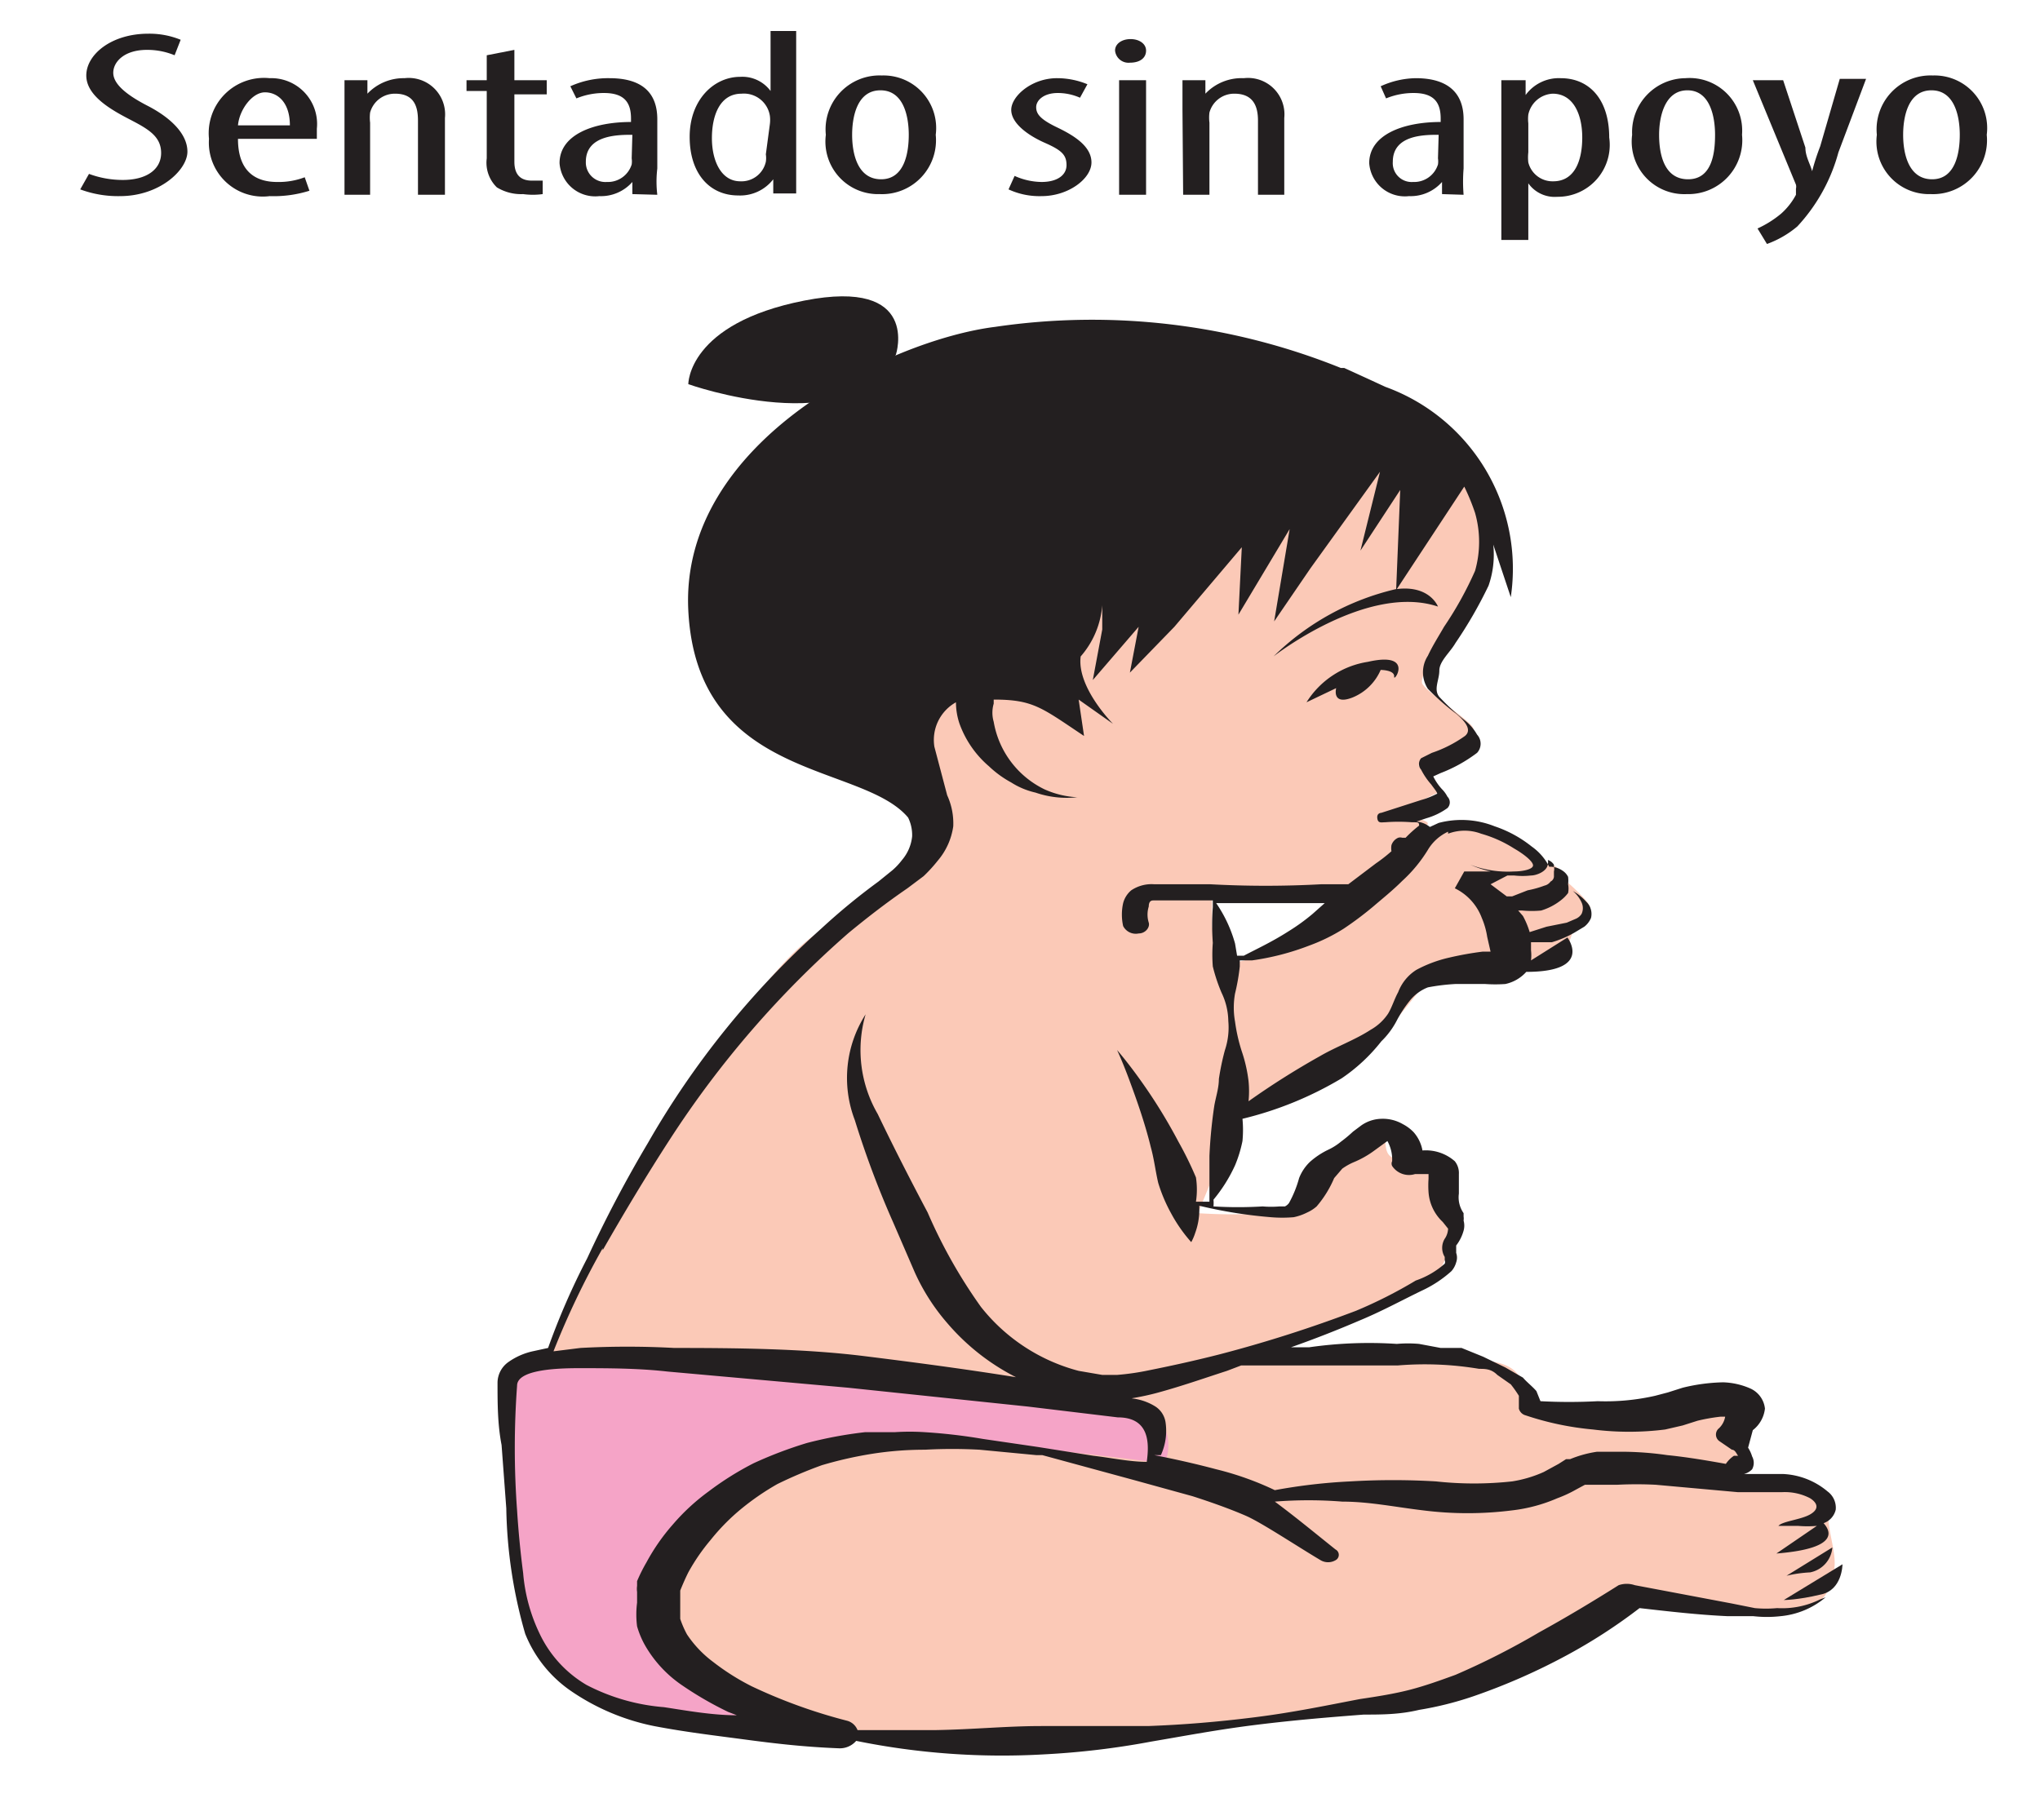 <svg id="Capa_1" data-name="Capa 1" xmlns="http://www.w3.org/2000/svg" viewBox="0 0 30.26 27"><defs><style>.cls-1{fill:#f5a4c7;}.cls-2{fill:#fbc9b7;}.cls-3{fill:#231f20;}</style></defs><title>1-7meses</title><path class="cls-1" d="M10.71,18.45,8.12,20.22s-.48,0-.58.61-.2,4.09,1.58,4.49,2.75.63,3.71.28,4.38-3.37,4.38-3.37,1.26-1.44-.48-2.17a50.51,50.51,0,0,0-6-1.61"/><path class="cls-2" d="M9.45,20.15l-1.33.07a15.6,15.6,0,0,1,1.12-2.4c.6-1,2-3.43,2.92-4s2-1.39,1.62-2.1a4.22,4.22,0,0,1-.49-2.54c.22-.4,2.53-2.9,4.68-2.73a22.09,22.09,0,0,1,3.87.66s.38,1,.18,1.35S21,10,21.1,10.15s.71.54.75.65-.07.35-.32.38a1.78,1.78,0,0,0-.49.17l.29.41s-.38.18-.46.24a.52.52,0,0,0-.12.1s.43.05.43.12-1.12,1.06-1.12,1.06l-2.08,0,0,.46.1.59A11.46,11.46,0,0,0,19.38,14c.45-.2,1.66-1.67,2-1.77a2.13,2.13,0,0,1,1.3.36c.18.18.1.21.29.23a.22.22,0,0,1,.2.2s.43.36.42.46-.25.31-.25.31a3.7,3.7,0,0,1-.14.38c-.08.19-.81.27-.81.27l-1.29.2s-.51.66-.75.89a14.54,14.54,0,0,1-1.49.88l-.51.18L17.77,18s1.31.1,1.49-.18.92-1.26,1.16-1.14,0,.49.33.52.39,0,.48.15a3.17,3.17,0,0,1,.31,1,1.73,1.73,0,0,1-.18.49l-.47.28-2.18.93a26.29,26.29,0,0,1,2.86.06c.34.12.84,0,1,.38a.73.73,0,0,0,.52.39,18.7,18.7,0,0,0,2-.09c.44-.09.68-.07.72.09s-.27.34-.1.44.24.07.2.15a3,3,0,0,1-.39.4,8.16,8.16,0,0,1,1.47.21c.2.12.12.2.13.45s.15.61.07.82,0,.48-.77.59a6.77,6.77,0,0,1-2-.23l-.56.16a7.53,7.53,0,0,1-2.76,1.4c-1.14.14-3.42.39-3.86.41a25.46,25.46,0,0,1-3,.17,7.05,7.05,0,0,1-2.78-.43c-1.07-.46-2.23-1.13-1.3-2.31a4.46,4.46,0,0,1,4-1.73c1.59.13,3,.32,3,.32s.16.08.17-.23-.15-.54-.73-.6l-7-.75"/><path class="cls-3" d="M20.06,10.35a.77.77,0,0,0,.42-.41s.21,0,.2.1.31-.38-.39-.22a1.31,1.31,0,0,0-.91.6l.44-.21s-.07.26.24.14"/><path class="cls-3" d="M21.68,13h0"/><path class="cls-3" d="M26.85,23.33a.41.41,0,0,0,.33-.37l-.68.42a1.94,1.94,0,0,1,.35-.05"/><path class="cls-3" d="M27,23.66c.33-.06.33-.45.33-.45l-.87.53s.21,0,.54-.08"/><path class="cls-3" d="M8.7,25h0A1.75,1.75,0,0,1,8,24.23a2.56,2.56,0,0,1-.24-.89q-.06-.46-.09-.93a12.67,12.67,0,0,1,0-1.85c0-.22.5-.26.91-.26s.88,0,1.32.05l2.68.24,2.67.28,1.33.16c.47,0,.47.38.43.66-.25,0-.53-.06-.79-.09l-.82-.13-.82-.12a8.08,8.08,0,0,0-.86-.1,3.38,3.38,0,0,0-.45,0l-.44,0a6.21,6.21,0,0,0-.86.16,6.16,6.16,0,0,0-.79.3,4.47,4.47,0,0,0-.67.42,3.11,3.11,0,0,0-.53.49,3,3,0,0,0-.39.56,2.43,2.43,0,0,0-.14.28l0,.07a.32.32,0,0,0,0,.09l0,.16a1.38,1.38,0,0,0,0,.35,1.3,1.3,0,0,0,.14.32,1.8,1.8,0,0,0,.52.55,5.18,5.18,0,0,0,.69.4l.13.05c-.37,0-.75-.07-1.08-.12A3,3,0,0,1,8.7,25m.24-6.45h0c.32-.56.65-1.11,1-1.65a14.56,14.56,0,0,1,2.65-3.06c.28-.23.55-.44.87-.66L13.7,13a2.19,2.19,0,0,0,.21-.23,1,1,0,0,0,.23-.51,1,1,0,0,0-.09-.46l-.19-.72a.64.64,0,0,1,.32-.66,1,1,0,0,0,.05.31,1.5,1.5,0,0,0,.44.64,1.55,1.55,0,0,0,.33.24,1.14,1.14,0,0,0,.36.15,1.42,1.42,0,0,0,.61.07l.23,0,0,0H16a1.34,1.34,0,0,1-.51-.12,1.37,1.37,0,0,1-.75-1,.48.48,0,0,1,0-.27l0-.06,0,0h0c.59,0,.71.12,1.34.54L16,10.38h0a.1.1,0,0,1,0,0l.51.36s-.54-.54-.48-1a1.31,1.31,0,0,0,.32-.76s0-.24,0,.36l-.14.75.68-.79-.13.68.66-.68,1-1.18-.05,1,.76-1.27-.23,1.37.54-.79L20.47,7l-.29,1.17.59-.9-.06,1.47a3.83,3.83,0,0,0-1.82,1S20.28,8.65,21.33,9c0,0-.12-.32-.61-.26l1-1.52a3.2,3.2,0,0,1,.16.39,1.57,1.57,0,0,1,0,.86,5.25,5.25,0,0,1-.46.83c-.08.14-.17.28-.24.43a.45.45,0,0,0,0,.49,3.59,3.59,0,0,0,.42.37c.13.11.24.24.13.33a1.87,1.87,0,0,1-.49.25l-.16.08a.13.13,0,0,0,0,.17,1.07,1.07,0,0,0,.15.22c.05.07.11.14.08.14a1.2,1.2,0,0,1-.23.09l-.59.19s-.07,0-.06.08.06.06.12.06a2.57,2.57,0,0,1,.39,0c.1,0,.11,0,.11.05a1.8,1.8,0,0,0-.2.18h0l-.05,0a.1.1,0,0,0-.06,0,.18.18,0,0,0-.1.11.27.27,0,0,0,0,.09,2.31,2.31,0,0,1-.23.18l-.41.31h0l-.4,0a15.14,15.14,0,0,1-1.65,0l-.41,0-.42,0a.54.54,0,0,0-.34.09.37.37,0,0,0-.12.19.78.78,0,0,0,0,.34h0a.21.21,0,0,0,.23.11c.1,0,.17-.09.15-.16h0a.4.4,0,0,1,0-.24c0-.09.05-.09.07-.09l.42,0h.46s0,.06,0,.1a3.59,3.59,0,0,0,0,.53,2.21,2.21,0,0,0,0,.35,2.54,2.54,0,0,0,.13.39,1,1,0,0,1,.1.42,1.06,1.06,0,0,1-.05.43,3.67,3.67,0,0,0-.09.43c0,.14-.05.28-.07.41a7.13,7.13,0,0,0-.07.73c0,.21,0,.39,0,.52v.16l-.2,0a1.2,1.2,0,0,0,0-.36,5.16,5.16,0,0,0-.26-.53,7.89,7.89,0,0,0-.59-.95c-.18-.25-.32-.41-.32-.41h0l0,0s.08.17.18.44.23.63.32,1c.05.18.07.36.11.53a2.34,2.34,0,0,0,.19.45,2.23,2.23,0,0,0,.3.43s0,0,0,0,0,0,0,0a.77.77,0,0,0,.06-.14,1,1,0,0,0,.06-.34s0,0,0-.06a6.9,6.9,0,0,0,1.06.17,2,2,0,0,0,.34,0,.8.8,0,0,0,.2-.07.55.55,0,0,0,.14-.09,1.6,1.6,0,0,0,.26-.42l.12-.14a.88.88,0,0,1,.18-.1,1.43,1.43,0,0,0,.27-.15l.22-.16,0,0h0a.56.56,0,0,1,.07.3h0a.08.08,0,0,0,0,.07.3.3,0,0,0,.34.12l.2,0h0v.07a1.41,1.41,0,0,0,0,.2.67.67,0,0,0,.21.44l.08.1s0,.08-.05.15a.26.26,0,0,0,0,.27l0,.05a.06.06,0,0,1,0,.05A1.26,1.26,0,0,1,21,19a6.74,6.74,0,0,1-.89.45,19.54,19.54,0,0,1-2,.64c-.35.09-.71.17-1.06.24a3.7,3.7,0,0,1-.48.07h-.12l-.1,0L16,20.34a2.73,2.73,0,0,1-1.45-.95,7.58,7.58,0,0,1-.79-1.4c-.26-.49-.52-1-.74-1.46a1.89,1.89,0,0,1-.18-1.48s0,0,0,0h0a1.75,1.75,0,0,0-.16,1.57,13.91,13.91,0,0,0,.57,1.52l.32.74a3.07,3.07,0,0,0,.48.75,3.31,3.31,0,0,0,1.83,1.09c.1,0,.21,0,.31.06h.34a3.9,3.9,0,0,0,.62-.11c.37-.1.71-.22,1.05-.33l.21-.08h1.71l.61,0a4.87,4.87,0,0,1,1.21.05c.09,0,.18,0,.27.09l.2.14a1.77,1.77,0,0,1,.12.17l0,.19a.14.14,0,0,0,.1.1h0a4.37,4.37,0,0,0,1,.21,4.29,4.29,0,0,0,1.07,0l.26-.06.22-.07a2.73,2.73,0,0,1,.34-.06h.07a.31.31,0,0,1-.09.17l0,0a.12.12,0,0,0,0,.19l.19.13c.06,0,.08.1.1.09h0l-.07,0a.45.45,0,0,0-.12.12s0,0,0,0c-.28-.05-.57-.1-.87-.13a4.8,4.8,0,0,0-.67-.05l-.37,0a1.68,1.68,0,0,0-.4.11l-.06,0h0l0,0h0l-.11.07-.22.12a1.83,1.83,0,0,1-.47.14,5.2,5.2,0,0,1-1.13,0,10.75,10.75,0,0,0-1.27,0,8.35,8.35,0,0,0-1.12.13,4.51,4.51,0,0,0-.87-.31c-.3-.08-.61-.15-.92-.21h.1s0,0,0,0h0a.87.87,0,0,0,.07-.48.34.34,0,0,0-.15-.24.82.82,0,0,0-.34-.12c-.45-.11-.88-.17-1.33-.25-.88-.15-1.77-.27-2.66-.38S10.92,20,10,20a12.87,12.87,0,0,0-1.39,0l-.4.05A12.2,12.2,0,0,1,8.94,18.52Zm12.54-6.18h0a.69.69,0,0,1,.49,0,1.83,1.83,0,0,1,.49.22c.14.08.28.19.28.25s-.16.09-.28.09a1.55,1.55,0,0,1-.65-.1h0a0,0,0,0,0,0,0,1.61,1.61,0,0,0,.3.1l.08,0h-.47l-.14.25a.8.8,0,0,1,.4.44,1.15,1.15,0,0,1,.08.28l.05.22-.12,0a4.8,4.8,0,0,0-.5.09,1.92,1.92,0,0,0-.48.18.67.67,0,0,0-.27.33c-.06.11-.09.22-.15.32a.76.76,0,0,1-.26.24c-.23.15-.51.25-.75.39a11.79,11.79,0,0,0-1.06.67,1.51,1.51,0,0,0,0-.3,2.16,2.16,0,0,0-.1-.44,2.51,2.51,0,0,1-.1-.44,1.18,1.18,0,0,1,0-.42,3.06,3.06,0,0,0,.07-.4s0-.06,0-.09l.18,0a3.81,3.81,0,0,0,.85-.22,2.66,2.66,0,0,0,.51-.25,5,5,0,0,0,.44-.33c.14-.12.29-.24.43-.38a2.12,2.12,0,0,0,.38-.46A.68.68,0,0,1,21.48,12.34Zm1.57.49h0a.14.14,0,0,1,0,.07s0,0,0,.08a.09.09,0,0,1-.05.07.15.15,0,0,1-.09.06,1.49,1.49,0,0,1-.25.07l-.23.09-.08,0-.24-.18.25-.13.1,0a1.1,1.1,0,0,0,.25,0c.08,0,.24-.06.25-.17a.14.14,0,0,0,0-.06A.17.17,0,0,1,23.05,12.83Zm-.95,1.32ZM18.32,14h0a2,2,0,0,0-.28-.6c.49,0,1,0,1.48,0l.13,0-.18.16a3,3,0,0,1-.36.26c-.25.16-.49.27-.66.36l-.1,0Zm7.24,6.88h0S25.55,20.91,25.56,20.92ZM27,23.73a1.27,1.27,0,0,1-.64.13,1.76,1.76,0,0,1-.33,0l-.35-.07-1.43-.27a.37.37,0,0,0-.24,0l0,0c-.38.24-.78.48-1.18.7a11.1,11.1,0,0,1-1.24.63c-.22.08-.44.16-.67.22s-.48.1-.75.14c-.52.1-1,.2-1.56.27s-1.05.11-1.58.13l-.79,0-.79,0c-.52,0-1,.05-1.57.06H13.1c-.13,0-.25,0-.38,0a.23.23,0,0,0-.16-.14h0a7.85,7.85,0,0,1-1.41-.51,3.48,3.48,0,0,1-.57-.36,1.65,1.65,0,0,1-.39-.41,1.46,1.46,0,0,1-.1-.23c0-.08,0-.16,0-.23l0-.12s0,0,0,0l0-.07q.06-.15.12-.27a2.93,2.93,0,0,1,.33-.48,3.11,3.11,0,0,1,.44-.45,3.81,3.81,0,0,1,.55-.38,6.54,6.54,0,0,1,.66-.28,5.86,5.86,0,0,1,.75-.17,5,5,0,0,1,.78-.06,7.44,7.44,0,0,1,.81,0l.84.08h.09l1.36.37.87.24c.28.09.56.19.79.29s.74.44,1.11.66h0a.22.22,0,0,0,.22,0,.09.09,0,0,0,0-.16h0c-.3-.24-.59-.48-.9-.71a6.3,6.3,0,0,1,1,0c.4,0,.78.08,1.2.13a5.25,5.25,0,0,0,1.32,0,2.36,2.36,0,0,0,.67-.18,1.82,1.82,0,0,0,.28-.13l.13-.07h0l.06,0c.05,0,.07,0,.09,0l.09,0h.24a5.62,5.62,0,0,1,.57,0l1.22.11.33,0h.32a.81.81,0,0,1,.42.09c.11.07.14.16,0,.24s-.41.1-.47.17,0,0,0,0h0s0,0,0,0,0,0,0,0h.13l.16,0a1.66,1.66,0,0,0,.28,0l-.6.41c1-.08.77-.37.7-.45a.28.28,0,0,0,.18-.2.3.3,0,0,0-.12-.27,1.1,1.1,0,0,0-.67-.26h-.3l-.28,0-.16,0,.1,0,.07,0a.25.25,0,0,0,.12-.07.2.2,0,0,0,0-.19.52.52,0,0,0-.06-.13L26,21.22a.47.47,0,0,0,.18-.32.37.37,0,0,0-.22-.3,1.08,1.08,0,0,0-.4-.09,2.72,2.72,0,0,0-.6.08l-.22.07-.19.05a3.32,3.32,0,0,1-.85.08,8.06,8.06,0,0,1-.85,0l-.06-.15c-.06-.07-.14-.13-.2-.2l-.26-.15L22,20.13,21.68,20,21.37,20l-.32-.06a1.86,1.86,0,0,0-.33,0,6.24,6.24,0,0,0-1.3.05l-.27,0q.51-.18,1-.39c.34-.14.63-.3.94-.45a1.76,1.76,0,0,0,.44-.29.33.33,0,0,0,.07-.13.21.21,0,0,0,0-.14s0-.05,0-.11a.64.64,0,0,0,.11-.22.28.28,0,0,0,0-.15.19.19,0,0,0,0-.06l0-.05a.41.41,0,0,1-.07-.29l0-.19v-.1a.28.28,0,0,0-.06-.19.65.65,0,0,0-.48-.16h0v0a.56.56,0,0,0-.13-.27.61.61,0,0,0-.16-.12.59.59,0,0,0-.32-.08.54.54,0,0,0-.3.1l-.12.09a2,2,0,0,1-.18.15.88.88,0,0,1-.19.12,1.16,1.16,0,0,0-.27.18.67.67,0,0,0-.16.24,1.66,1.66,0,0,1-.15.37.16.16,0,0,1-.06.05l-.08,0a1.45,1.45,0,0,1-.25,0,6,6,0,0,1-.73,0A.56.56,0,0,0,18,17.8a2.26,2.26,0,0,0,.32-.51,1.89,1.89,0,0,0,.11-.36,1.75,1.75,0,0,0,0-.33A5.26,5.26,0,0,0,19.9,16a2.59,2.59,0,0,0,.59-.55,1.19,1.19,0,0,0,.23-.31,1.81,1.81,0,0,1,.19-.29.64.64,0,0,1,.27-.2,3,3,0,0,1,.41-.05l.44,0a2.08,2.08,0,0,0,.3,0,.58.58,0,0,0,.31-.18c1,0,.61-.51.61-.51l-.54.34a.66.66,0,0,0,0-.15l0-.12.31,0a1.56,1.56,0,0,0,.33-.14l.15-.09a.32.32,0,0,0,.1-.13.25.25,0,0,0-.07-.24.77.77,0,0,0-.2-.16h0s0,0,0,0a.47.47,0,0,1,.13.17.2.2,0,0,1,0,.17.19.19,0,0,1-.08.07l-.14.06-.3.06-.25.08a1.22,1.22,0,0,0-.1-.24l-.07-.08h.06a1.51,1.51,0,0,0,.28,0,.89.89,0,0,0,.29-.15.57.57,0,0,0,.11-.11.33.33,0,0,0,0-.13.43.43,0,0,0,0-.11.23.23,0,0,0-.08-.09.33.33,0,0,0-.2-.06.82.82,0,0,0-.26-.3,1.79,1.79,0,0,0-.55-.3,1.33,1.33,0,0,0-.83-.05l-.13.06h0a.37.37,0,0,0-.2-.08l.15-.05a1,1,0,0,0,.31-.15.12.12,0,0,0,0-.17.44.44,0,0,0-.08-.11.8.8,0,0,1-.13-.19s0,0,0,0l.11-.05a2.19,2.19,0,0,0,.54-.3.2.2,0,0,0,0-.27.72.72,0,0,0-.18-.21,3.35,3.35,0,0,1-.38-.35c-.09-.11,0-.25,0-.39s.16-.27.24-.41a6.47,6.47,0,0,0,.49-.85,1.4,1.4,0,0,0,.07-.61l.26.78a2.87,2.87,0,0,0-1.86-3.12l-.26-.12-.35-.16-.05,0a9.87,9.87,0,0,0-5.13-.61c-1.53.19-4.68,1.68-4.55,4.21s2.57,2.25,3.26,3.07a.59.59,0,0,1,.06.28.64.64,0,0,1-.15.35,1,1,0,0,1-.14.15l-.21.17a9.58,9.58,0,0,0-.85.7,12.84,12.84,0,0,0-2.57,3.18,18.7,18.7,0,0,0-.9,1.71A10.64,10.64,0,0,0,8.13,20l-.23.05a1,1,0,0,0-.36.16.38.38,0,0,0-.16.3c0,.31,0,.62.06.93l.07.94a7.11,7.11,0,0,0,.28,1.86,1.87,1.87,0,0,0,.68.85,3.34,3.34,0,0,0,1.23.52c.47.09.9.14,1.35.2s.88.11,1.39.13a.32.32,0,0,0,.26-.11,10.84,10.84,0,0,0,2.79.2,11.9,11.9,0,0,0,1.59-.19c.53-.09,1-.18,1.57-.25s1.06-.11,1.58-.15c.26,0,.53,0,.82-.07a4.93,4.93,0,0,0,.8-.2,9.26,9.26,0,0,0,1.39-.61,8,8,0,0,0,1.08-.7c.44.05.87.1,1.31.12l.38,0a1.79,1.79,0,0,0,.4,0,1.21,1.21,0,0,0,.67-.28,0,0,0,0,0,0,0A0,0,0,0,0,27,23.73Z"/><path class="cls-3" d="M22.45,8.79l0-.11h0Z"/><path class="cls-3" d="M1.32,2.58a1.44,1.44,0,0,0,.5.09c.36,0,.57-.16.57-.4s-.18-.35-.45-.49-.66-.35-.66-.66S1.65.5,2.2.5a1.23,1.23,0,0,1,.48.09L2.59.82A1.06,1.06,0,0,0,2.18.74c-.34,0-.5.18-.5.34s.18.32.51.49.59.41.59.68-.41.66-1,.66a1.61,1.61,0,0,1-.59-.1Z"/><path class="cls-3" d="M4.3,1.86h0c0-.34-.18-.49-.37-.49s-.38.26-.4.49Zm-.77.2c0,.52.3.64.58.64a1.08,1.08,0,0,0,.41-.07l.07.2A1.77,1.77,0,0,1,4,2.91a.8.8,0,0,1-.9-.85A.82.82,0,0,1,4,1.16a.68.68,0,0,1,.7.75v.15Z"/><path class="cls-3" d="M5.11,1.63c0-.2,0-.3,0-.44h.34l0,.2h0A.74.74,0,0,1,6,1.16a.54.54,0,0,1,.6.59V2.89h-.4V1.79c0-.2-.05-.4-.34-.4a.38.38,0,0,0-.37.28.61.61,0,0,0,0,.15V2.89H5.11Z"/><path class="cls-3" d="M7.63.74v.45h.48V1.4H7.63v1c0,.22.12.28.26.28h.16v.2a1.07,1.07,0,0,1-.29,0,.69.69,0,0,1-.39-.1.51.51,0,0,1-.15-.43v-1h-.3V1.19h.3V.82Z"/><path class="cls-3" d="M9.38,2h0c-.21,0-.69,0-.69.4a.29.29,0,0,0,.31.3.37.37,0,0,0,.37-.26.31.31,0,0,0,0-.09Zm0,.88,0-.18h0a.62.62,0,0,1-.49.21.53.53,0,0,1-.59-.49c0-.42.5-.61,1.06-.61V1.76c0-.23-.09-.38-.4-.38a1.07,1.07,0,0,0-.41.08l-.09-.18a1.36,1.36,0,0,1,.58-.12c.5,0,.71.23.71.61V2.5a1.63,1.63,0,0,0,0,.39Z"/><path class="cls-3" d="M11.42,1.84h0a.49.49,0,0,0,0-.12A.39.39,0,0,0,11,1.39c-.32,0-.44.32-.44.66s.14.64.42.64a.37.37,0,0,0,.38-.29.36.36,0,0,0,0-.11ZM11.81.46v2c0,.12,0,.31,0,.41h-.34l0-.21h0a.62.62,0,0,1-.52.24c-.42,0-.72-.32-.72-.87s.36-.89.75-.89a.52.52,0,0,1,.45.21h0V.46Z"/><path class="cls-3" d="M12.64,2h0c0,.28.08.66.43.66s.41-.4.41-.66-.07-.66-.42-.66-.42.4-.42.66m1.24,0a.8.8,0,0,1-.83.88.78.78,0,0,1-.8-.88.8.8,0,0,1,.83-.88A.78.78,0,0,1,13.88,2Z"/><path class="cls-3" d="M15.05,2.61a1,1,0,0,0,.4.09c.23,0,.37-.1.37-.25s-.07-.22-.32-.33-.5-.29-.5-.49.3-.47.68-.47a1.18,1.18,0,0,1,.45.09l-.11.2a.81.81,0,0,0-.33-.07c-.21,0-.32.11-.32.21s.06.18.31.3.51.28.51.52-.34.5-.74.5a1.09,1.09,0,0,1-.49-.1Z"/><path class="cls-3" d="M16.6,2.89h0V1.19H17v1.7ZM17,.75c0,.11-.09.18-.24.18a.2.2,0,0,1-.22-.18c0-.1.1-.17.23-.17S17,.65,17,.75Z"/><path class="cls-3" d="M17.54,1.63c0-.2,0-.3,0-.44h.34l0,.2h0a.74.74,0,0,1,.57-.23.54.54,0,0,1,.6.59V2.89h-.39V1.79c0-.2-.06-.4-.35-.4a.38.38,0,0,0-.37.28.61.61,0,0,0,0,.15V2.89h-.39Z"/><path class="cls-3" d="M21.34,2h0c-.21,0-.68,0-.68.4a.28.28,0,0,0,.3.3.37.37,0,0,0,.37-.26.31.31,0,0,0,0-.09Zm.05.88,0-.18h0a.62.62,0,0,1-.49.21.53.53,0,0,1-.59-.49c0-.42.5-.61,1.06-.61V1.76c0-.23-.09-.38-.4-.38a1.07,1.07,0,0,0-.41.08l-.08-.18A1.29,1.29,0,0,1,21,1.16c.49,0,.71.23.71.61V2.5a2.42,2.42,0,0,0,0,.39Z"/><path class="cls-3" d="M22.67,2.26h0a.66.66,0,0,0,0,.15.37.37,0,0,0,.37.28c.32,0,.43-.31.43-.65s-.13-.65-.44-.65a.39.39,0,0,0-.36.31.57.57,0,0,0,0,.13Zm-.4-.54c0-.26,0-.41,0-.53h.36l0,.22h0a.61.61,0,0,1,.52-.25c.43,0,.72.32.72.88a.77.77,0,0,1-.77.88.48.48,0,0,1-.43-.2h0v.84h-.4Z"/><path class="cls-3" d="M24.61,2h0c0,.28.07.66.43.66s.4-.4.4-.66-.07-.66-.41-.66-.42.4-.42.66m1.23,0a.8.8,0,0,1-.82.88A.78.78,0,0,1,24.21,2,.8.8,0,0,1,25,1.16.78.78,0,0,1,25.84,2Z"/><path class="cls-3" d="M26.45,1.19l.33,1c0,.13.07.24.1.35h0A3.42,3.42,0,0,1,27,2.17l.29-1h.39l-.41,1.09a2.61,2.61,0,0,1-.61,1.1,1.48,1.48,0,0,1-.45.26l-.14-.23a1.54,1.54,0,0,0,.35-.22,1,1,0,0,0,.22-.28c0-.05,0-.06,0-.09a.13.13,0,0,0,0-.06L26,1.19Z"/><path class="cls-3" d="M28.23,2h0c0,.28.08.66.43.66s.41-.4.41-.66-.07-.66-.42-.66-.42.4-.42.66m1.24,0a.8.8,0,0,1-.83.88.78.78,0,0,1-.8-.88.8.8,0,0,1,.83-.88A.78.78,0,0,1,29.47,2Z"/><path class="cls-3" d="M13.29,5.26s.37-1.14-1.36-.8S10.21,5.7,10.21,5.7s2.44.87,3.08-.44"/></svg>